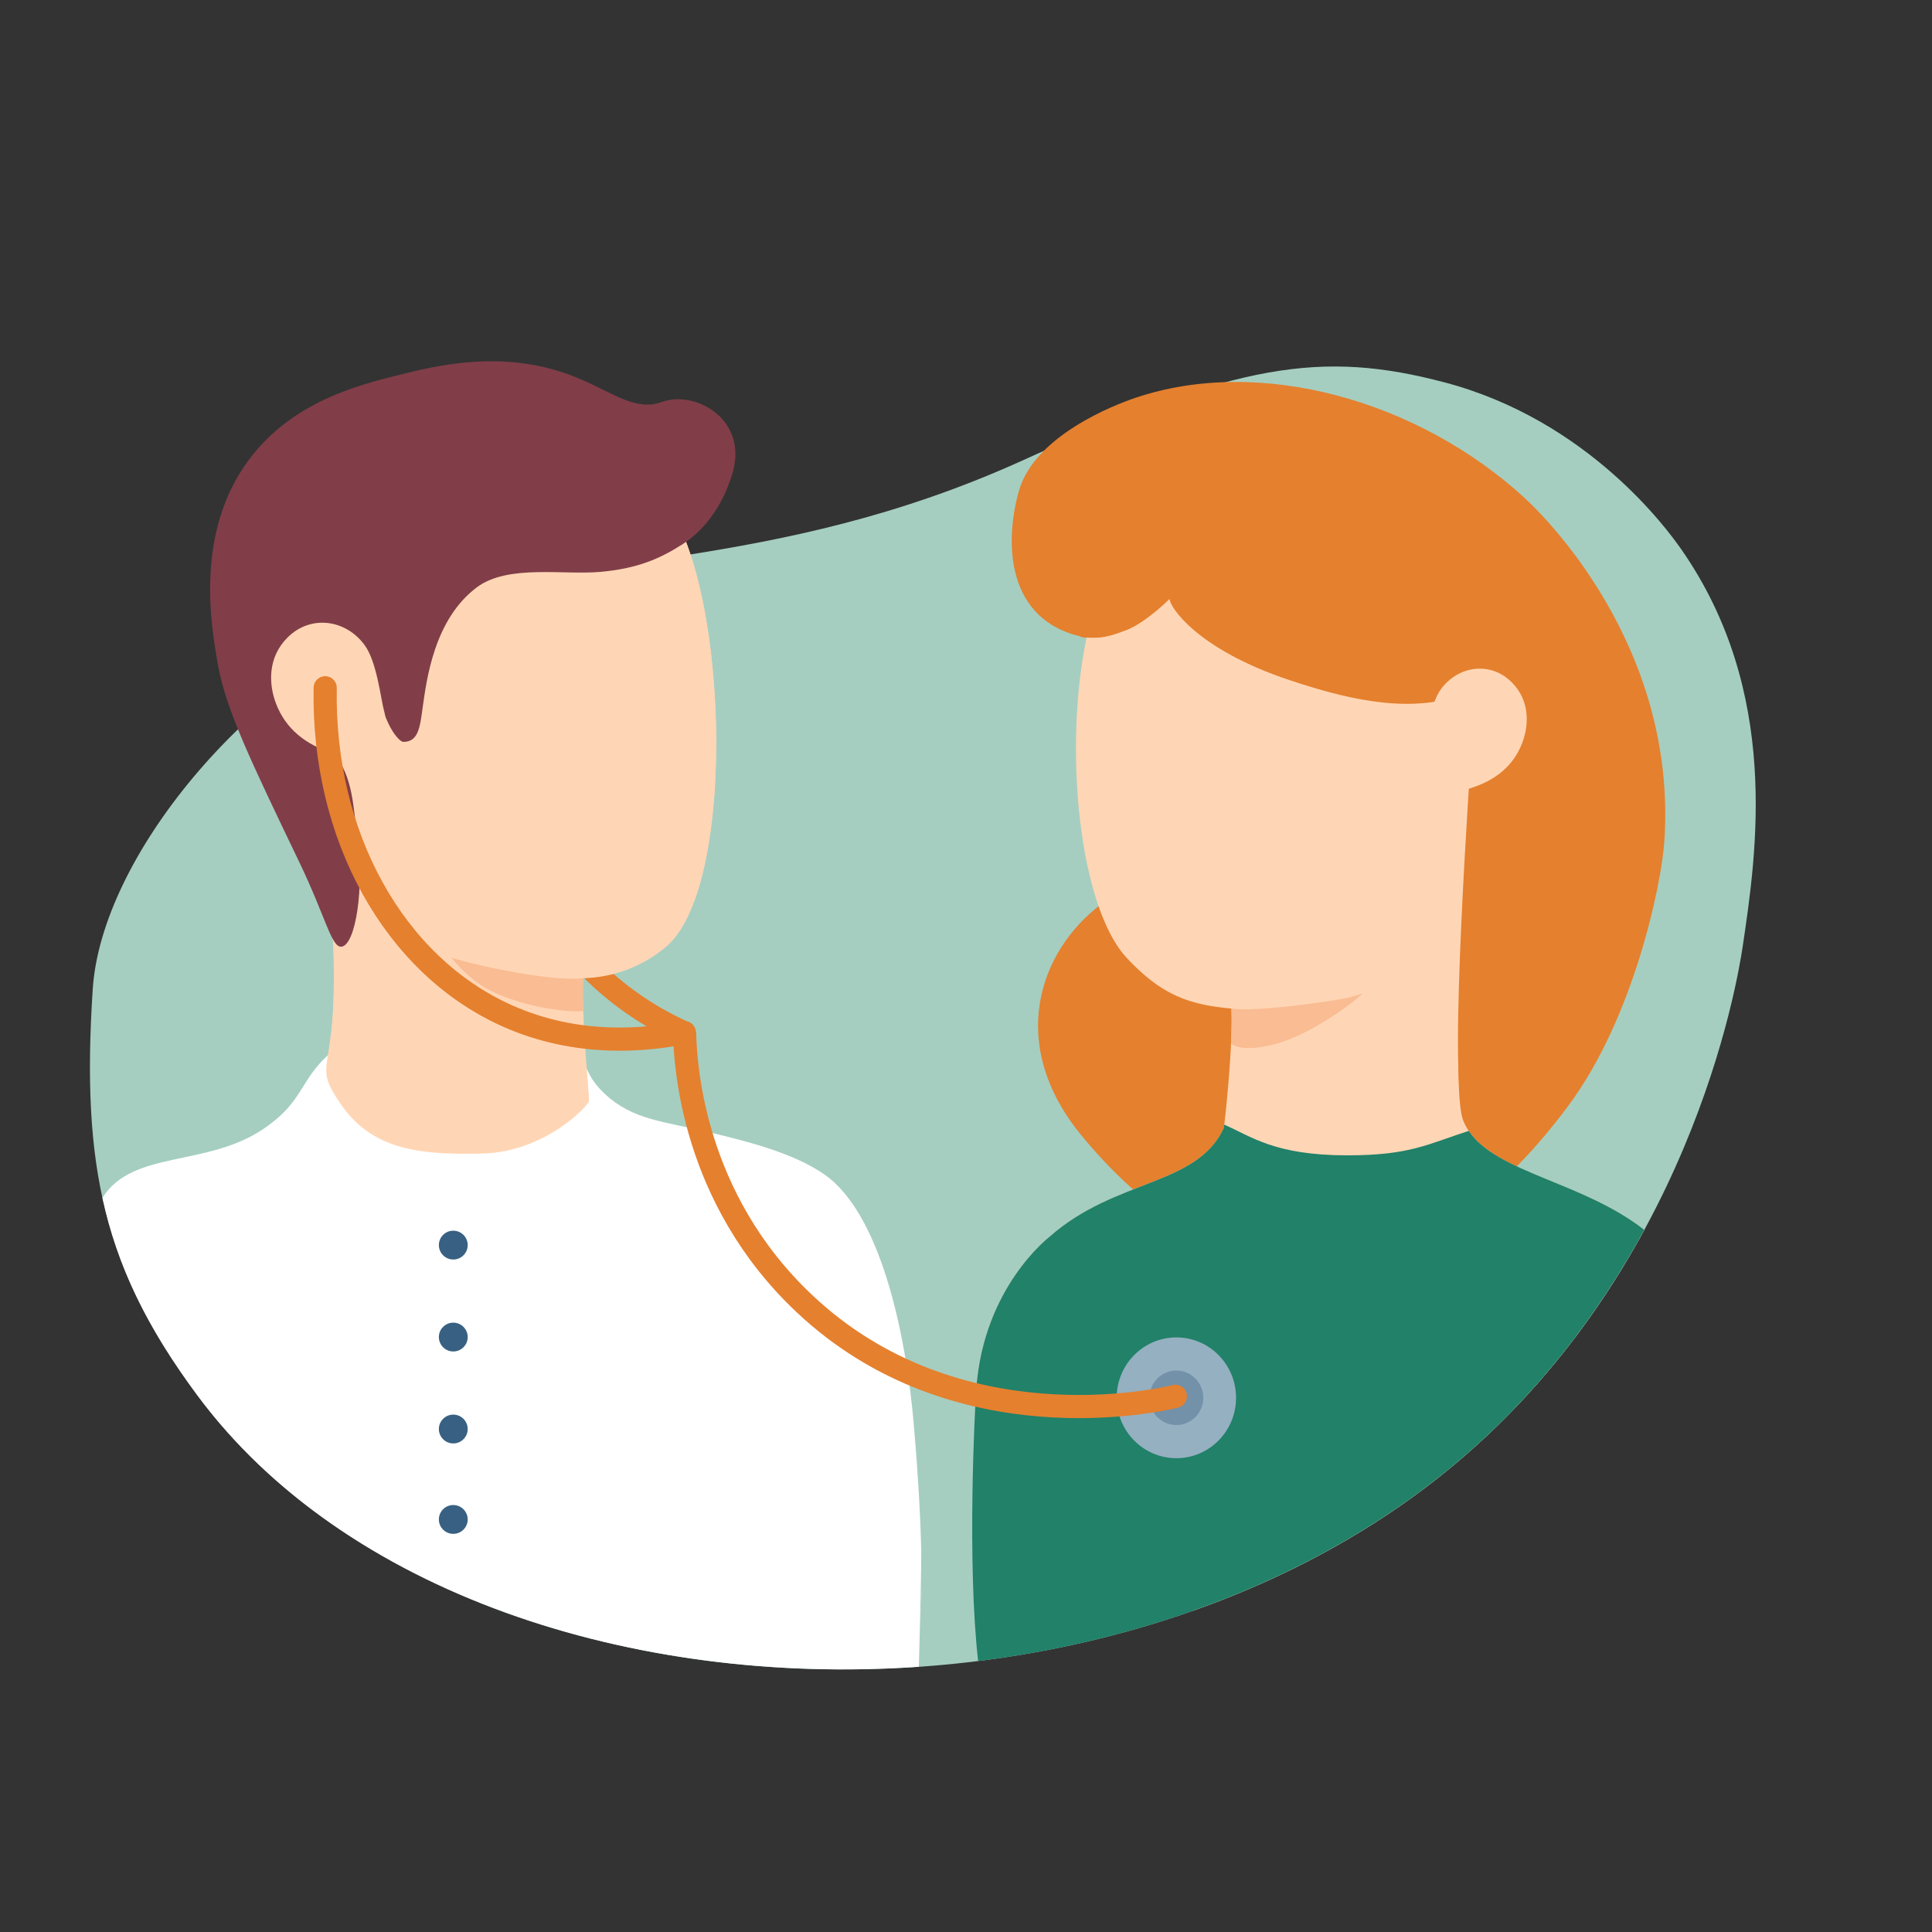 <svg xmlns="http://www.w3.org/2000/svg" viewBox="0 0 500 500"><rect x="0" y="0" width="500" height="500" fill="#333333" stroke="none"/><defs><style>.cls-1{fill:#a5cec1;}.cls-2{fill:none;stroke:#e5802e;stroke-linecap:round;stroke-linejoin:round;stroke-width:6px;}.cls-3{fill:#fff;}.cls-4{fill:#ffd6b5;}.cls-5{fill:#813e48;}.cls-6{fill:#386082;}.cls-7{fill:#f9bc93;}.cls-8{fill:#e5802e;}.cls-9{fill:#218169;}.cls-10{fill:#95b0c1;}.cls-11{fill:#7391a8;}</style></defs><g id="syg"><path class="cls-1" d="M374,99c-32-8.47-54-5-109,20-65.66,29.85-117,23-159,40S26.2,221.94,24,256c-3,46,2.87,72.41,27,105,63.42,85.68,229.39,95.72,323,20,63.2-51.13,75.65-127,77-136,3.63-24.38,9.86-66.07-16-103C431.6,137.18,411.15,108.86,374,99Z"/><g id="MAN"><path class="cls-2" d="M176,266.78a80.39,80.39,0,0,1-29.4-23.26"/><path class="cls-3" d="M238.48,410.6c0,1.59,0,3.18-.07,4.76C238.45,413.78,238.47,412.19,238.48,410.6Z"/><path class="cls-3" d="M238.4,401.11c0,1.44.06,2.89.07,4.34C238.46,404,238.43,402.55,238.4,401.11Z"/><path class="cls-3" d="M238.41,415.36v0Z"/><path class="cls-3" d="M238.41,415.41c0,1.61-.1,3.21-.18,4.8C238.31,418.62,238.36,417,238.41,415.41Z"/><path class="cls-3" d="M238.47,405.45c0,.13,0,.26,0,.39C238.47,405.71,238.47,405.58,238.47,405.45Z"/><path class="cls-3" d="M237.26,378.58h0c0-.08,0-.16,0-.23S237.25,378.5,237.26,378.58Z"/><path class="cls-3" d="M237.26,378.58c0,.59.08,1.19.13,1.8C237.34,379.77,237.3,379.17,237.26,378.58Z"/><path class="cls-3" d="M237.8,431.36C163.79,436.51,89,412.34,51,361c-12.92-17.44-20.6-33.12-24.49-51,7.84-12.51,27.1-7.82,41.91-18,11.17-7.7,8.78-13.32,19-21,18.24-13.71,49.22-13.39,61,0,3.94,4.48,2.83,7.11,8,12,7.28,6.87,15.3,7.18,27,10,9.33,2.25,21.84,5.26,30,11,15.48,10.87,21.37,44.92,23,64,.25,2.91.56,6.51.86,10.58,0,.59.08,1.19.13,1.8v.19l.15,2.13-.15-2.13c0,.72.1,1.46.15,2.21.37,5.58.69,11.82.85,18.28C238.47,405.16,238.14,419.26,237.8,431.36Z"/><path class="cls-3" d="M238.48,410.44c0-1.54,0-3.07,0-4.6C238.49,407.37,238.49,408.9,238.48,410.44Z"/><path class="cls-3" d="M238.39,400.85c0,.08,0,.17,0,.26v-.05C238.4,401,238.39,400.91,238.39,400.85Z"/><path class="cls-3" d="M238.48,410.6v0Z"/><path class="cls-4" d="M77.4,212a4.2,4.2,0,0,1,1.66-1.45C70.8,198.19,57.94,176.24,66.4,154c9.51-25,39-32.07,47-34,5.47-1.31,37.39-11.61,57,8,15.22,15.21,19.72,76.86,9.27,105.24-.74-.93-1.34-1.42-1.69-1.24-3.69,1.84-3.94,5.61-6,9-6.6,10.83-29.33,13.92-44,4-10.57-7.15-13.5-19.58-15-26-4.52-19.2,2.71-33.95-3-37-2.91-1.55-8.51,0-10,3-3,6,2,48,7,63,2.11,6.34,8.52,13.11,18,19a57.52,57.52,0,0,0,26.77,8.33c.38,5.36.72,9.47.65,9.67-.58,1.72-8.59.76-23,7-16.92,7.33-39.06.55-44-11-2.33-5.47,1-7.78,1-27,0-6.49,0-11.14-1-17C82.55,220.27,75.3,215.49,77.4,212Z"/><path id="face" class="cls-4" d="M170.4,128c-19.61-19.61-51.53-9.31-57-8-8,1.93-37.49,9-47,34-8.46,22.24,4.4,44.19,12.66,56.55A4.2,4.2,0,0,0,77.4,212c-2.1,3.49,5.15,8.27,8,25,1,5.86,1,10.51,1,17,0,19.22-3.65,21.67-1,27,8.08,16.2,21.1,18,39.53,17.53,15.69-.39,26.89-11.81,27.47-13.53.16-.47-2-23-1.48-31.85A34.38,34.38,0,0,0,172.4,245C191.4,229,188.4,146,170.4,128Z"/><path id="hair" class="cls-5" d="M171.4,104c-7.46,2.75-13.51-3.13-24-7-17.68-6.53-34.49-2.36-44,0-10.49,2.61-27.76,6.89-39,22-14,18.87-9.81,42.74-8,53,2.05,11.55,8.37,24.7,21,51,7,14.59,8.4,22.33,11,22,3.58-.46,6-15,4-29-1-7-1-15-6-21s9.59-13.19,12-12c.58.28.53.8,2,4s3.24,5,4,5c4,0,4.3-4.07,5-9,1-7,2.89-22.66,14-31,8-6,22.4-3.13,32-4s15.29-3.38,21-7c9.07-5.73,12.16-15.37,13-18C194.08,108.44,179.74,100.93,171.4,104Z"/><path id="ear" class="cls-4" d="M99.4,184c-.82-2.88-1.83-12.65-5-17-4.87-6.7-14-8-20-2-5.08,5.08-4.92,11.88-3,17,2.45,6.5,7.6,10.78,15,13C96.4,198,101.4,191,99.4,184Z"/><circle class="cls-6" cx="117.31" cy="322.23" r="3.73"/><circle class="cls-6" cx="117.31" cy="346.03" r="3.73"/><circle class="cls-6" cx="117.31" cy="369.83" r="3.73"/><circle class="cls-6" cx="117.31" cy="393.23" r="3.73"/><path class="cls-7" d="M152.25,253c-.71-1.51-1.43-2.92-1.84-4.08-4.81-13.51-33.36-17.34-37-11-2.3,4,4.83,12.88,11,17,6.74,4.49,20.21,7.3,26.55,6.75-.13-3.35-.16-6.4,0-8.6Z"/><path class="cls-4" d="M152.41,252.9c-4,1-13,0-23-2-24-4.8-23.55-8.85-24-11-1.14-5.43,9-12.94,18-16,14.28-4.85,34.77-1.58,38,9C163.56,239.93,160.3,250.92,152.41,252.9Z"/></g><g id="WOMAN"><path class="cls-8" d="M281,165s24.8,1.45,18,23c-6,19,.94,34.79-14,46-16,12-24.68,36.19-5,60,38,46,86,46,126-8,16.85-22.76,23.93-57,24.71-68,3.64-51.37-32.28-85.57-36-89-27.56-25.38-68.64-37-101-26-5.27,1.79-25.93,9.73-30,24C260,140,260,161,281,165Z"/><path class="cls-4" d="M378.69,290c-2.41-6-.83-38.14.17-44,2.85-16.73,10.1-21.51,8-25a4.2,4.2,0,0,0-1.66-1.45c8.26-12.36,21.12-34.31,12.66-56.55-9.51-25-39-32.07-47-34-5.47-1.31-37.31-11.53-57,8-21.17,21-19.17,93-2.17,111,8.27,8.75,15,12,27,13,.51,8.85-1.79,30.55-2,31-7,15-28,13-45,28-.33.29-17,13.06-19,39-.73,9.43,4.69,69.26,19,65,9.25-5.49,22.39-7.26,37.31-7.24,23.69-8.39,45.84-20.28,65-35.76,23.54-19.05,40-41.53,51.55-62.71C408.26,304.82,384,303.32,378.69,290Z"/><path class="cls-9" d="M380.11,292.68C369.48,296.07,365,299,348.69,299c-19,0-25-5-31.86-7.94-.07.55-.12.89-.14.94-7,15-28,13-45,28-.33.29-17,13.06-19,39-.48,6.23-2.41,45.87.45,70.88C297.35,424.35,340.33,408.21,374,381c23.55-19.05,40-41.53,51.55-62.71C409.5,305.78,387.44,303.59,380.11,292.68Z"/><path class="cls-7" d="M318.6,269.9l.07.1c1.65,2,9.19,1.76,17.32-2,6.57-3,19-11,20.62-16,1.91-5.79-33.61-5-37.94,9C318.78,263.3,318.74,266.47,318.6,269.9Z"/><path id="bang" class="cls-8" d="M302.69,155s-6,6-11,8c-6.42,2.57-8,2-11,2-5.58,0-9.21-20.79-2-33,12.35-20.93,53.57-14.94,60-14,27.8,4,63.84,20.72,63,39-.54,11.55-15.62,20-24,23-14.05,5-31.07.31-44-4C309.69,168,302.69,157,302.69,155Z"/><path class="cls-8" d="M378.69,285.11c-4-3.85,2-89.44,2-89.44,9.62-42.8,24.62-46.67,31,1,3.73,27.85-8.19,92.07-27,91.36C382.82,287.92,380.94,287.28,378.69,285.11Z"/><path id="ear-2" data-name="ear" class="cls-4" d="M368.29,194c.75-2.64,1.68-11.61,4.59-15.6,4.47-6.14,12.85-7.34,18.35-1.83,4.67,4.66,4.52,10.9,2.76,15.6-2.24,6-7,9.89-13.77,11.93C371,206.81,366.45,200.39,368.29,194Z"/><path class="cls-4" d="M318.69,261c6,1,27.49-2,31-3,7-2,17-6,22-8,3.83-1.53-23.36-16.91-42-9-6.8,2.89-17,9.54-16,15C314.22,258.82,317.48,260.8,318.69,261Z"/></g><ellipse class="cls-10" cx="304.44" cy="361.75" rx="15.45" ry="15.63"/><ellipse class="cls-11" cx="304.44" cy="361.75" rx="6.97" ry="7.05"/><path class="cls-2" d="M84.16,178c-.72,38.3,17.79,71.78,47.09,84.89,18.49,8.27,36.38,6.25,45.86,4.34"/><path class="cls-2" d="M177.17,267.72c.27,7.71,1.93,42.27,31,69.65,39.23,37,92,25,96,24"/></g></svg>
